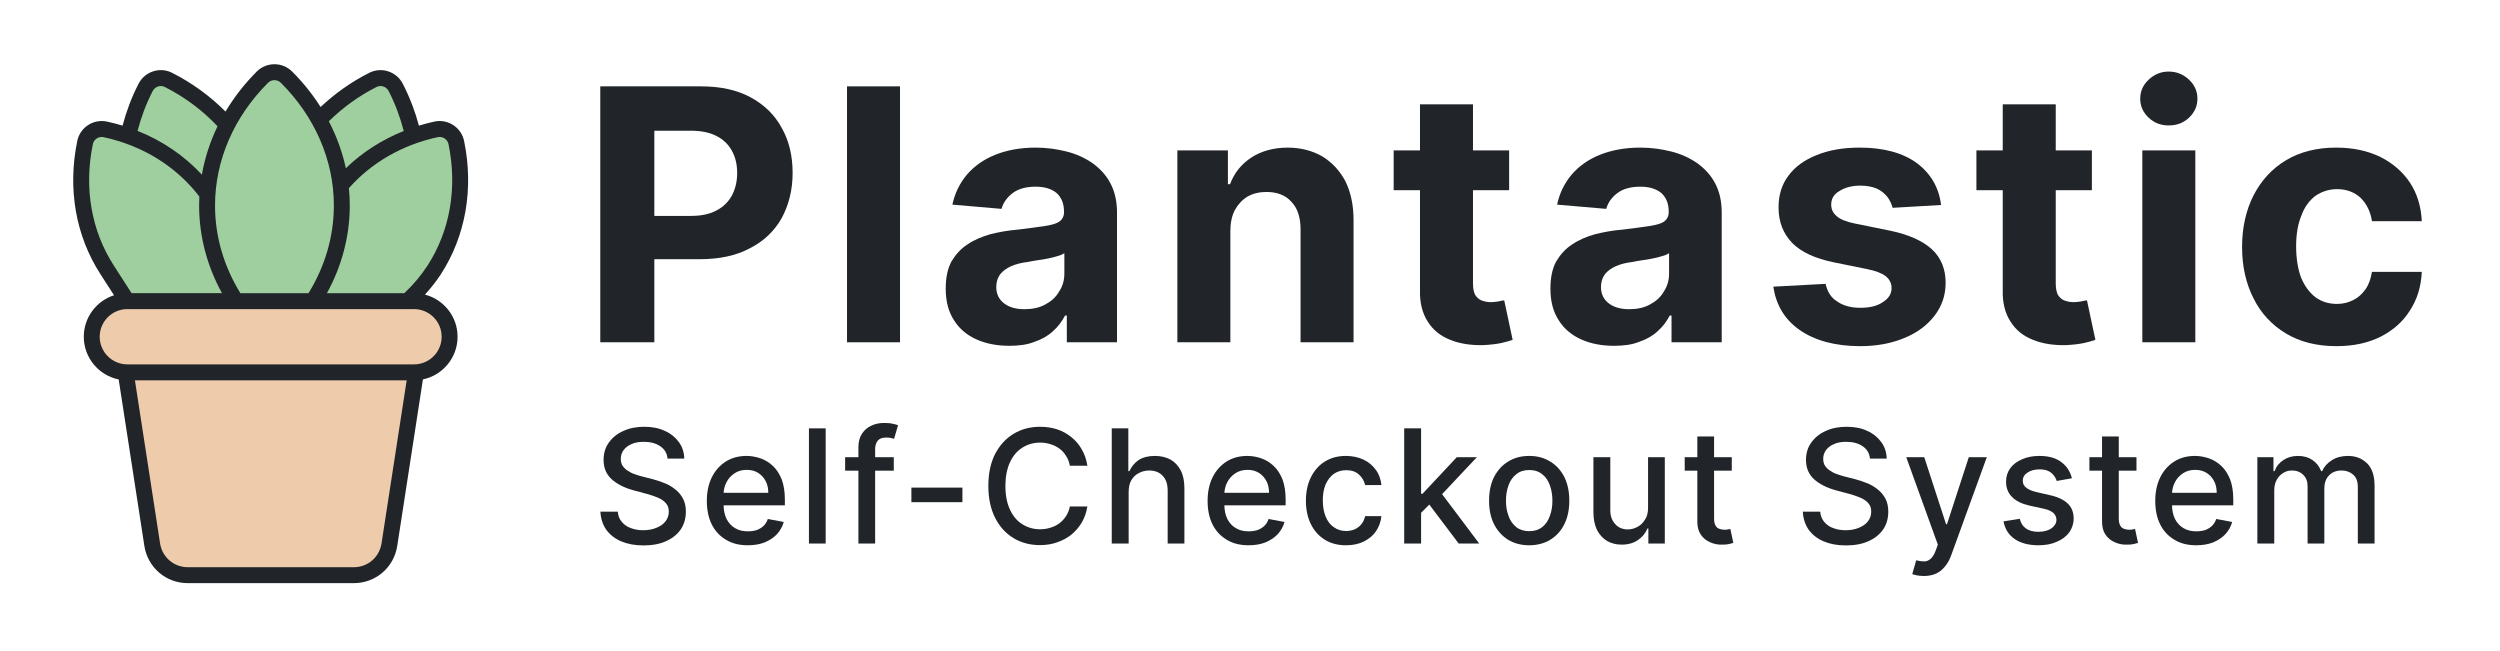 <?xml version="1.0" encoding="UTF-8" standalone="no"?>
<!DOCTYPE svg PUBLIC "-//W3C//DTD SVG 1.1//EN" "http://www.w3.org/Graphics/SVG/1.1/DTD/svg11.dtd">
<svg width="100%" height="100%" viewBox="0 0 142 37" version="1.1" xmlns="http://www.w3.org/2000/svg" xmlns:xlink="http://www.w3.org/1999/xlink" xml:space="preserve" xmlns:serif="http://www.serif.com/" style="fill-rule:evenodd;clip-rule:evenodd;stroke-linejoin:round;stroke-miterlimit:2;">
    <g id="Artboard2" transform="matrix(0.626,0,0,0.515,-1.731,-2.211)">
        <rect x="2.763" y="4.292" width="225.223" height="71.371" style="fill:none;"/>
        <clipPath id="_clip1">
            <rect x="2.763" y="4.292" width="225.223" height="71.371"/>
        </clipPath>
        <g clip-path="url(#_clip1)">
            <g id="Artboard1" transform="matrix(2.093,0,0,1.643,9.545,256.943)">
                <rect x="-20.537" y="-175.556" width="212.136" height="85.413" style="fill:none;"/>
                <g transform="matrix(1,0,0,1,-3.05,-1.252)">
                    <g transform="matrix(0.698,0,0,1.084,-29.561,-178.409)">
                        <g transform="matrix(9.81,0,0,9.81,78.87,57.54)">
                            <path d="M0.476,-0.536C0.473,-0.57 0.457,-0.596 0.43,-0.614C0.402,-0.633 0.368,-0.642 0.326,-0.642C0.296,-0.642 0.27,-0.638 0.249,-0.628C0.227,-0.619 0.21,-0.606 0.198,-0.59C0.186,-0.574 0.18,-0.555 0.18,-0.535C0.18,-0.517 0.184,-0.502 0.192,-0.49C0.201,-0.478 0.211,-0.467 0.225,-0.459C0.238,-0.45 0.252,-0.443 0.268,-0.438C0.283,-0.432 0.298,-0.428 0.312,-0.424L0.383,-0.406C0.406,-0.4 0.43,-0.392 0.455,-0.382C0.479,-0.373 0.502,-0.36 0.522,-0.344C0.543,-0.328 0.56,-0.309 0.573,-0.285C0.586,-0.262 0.592,-0.234 0.592,-0.201C0.592,-0.16 0.582,-0.123 0.561,-0.091C0.539,-0.059 0.509,-0.034 0.469,-0.016C0.429,0.003 0.38,0.012 0.323,0.012C0.269,0.012 0.222,0.003 0.182,-0.014C0.142,-0.031 0.111,-0.056 0.088,-0.087C0.066,-0.119 0.053,-0.157 0.051,-0.201L0.161,-0.201C0.163,-0.175 0.172,-0.153 0.187,-0.136C0.202,-0.118 0.221,-0.105 0.245,-0.097C0.268,-0.088 0.294,-0.084 0.322,-0.084C0.354,-0.084 0.381,-0.089 0.405,-0.099C0.43,-0.109 0.449,-0.122 0.463,-0.14C0.477,-0.158 0.484,-0.178 0.484,-0.202C0.484,-0.224 0.478,-0.241 0.465,-0.255C0.453,-0.269 0.437,-0.28 0.416,-0.289C0.395,-0.298 0.372,-0.306 0.346,-0.313L0.26,-0.336C0.202,-0.352 0.155,-0.376 0.122,-0.406C0.088,-0.437 0.071,-0.478 0.071,-0.528C0.071,-0.57 0.082,-0.607 0.105,-0.638C0.127,-0.669 0.158,-0.694 0.197,-0.711C0.236,-0.729 0.28,-0.737 0.328,-0.737C0.378,-0.737 0.421,-0.729 0.459,-0.711C0.497,-0.694 0.526,-0.67 0.548,-0.64C0.57,-0.61 0.581,-0.575 0.582,-0.536L0.476,-0.536Z" style="fill:rgb(33,37,41);fill-rule:nonzero;"/>
                        </g>
                        <g transform="matrix(9.81,0,0,9.81,85.519,57.54)">
                            <path d="M0.307,0.011C0.253,0.011 0.207,-0 0.168,-0.024C0.129,-0.047 0.099,-0.079 0.078,-0.121C0.057,-0.163 0.047,-0.213 0.047,-0.269C0.047,-0.325 0.057,-0.374 0.078,-0.417C0.099,-0.46 0.129,-0.493 0.166,-0.517C0.204,-0.541 0.248,-0.553 0.299,-0.553C0.33,-0.553 0.36,-0.547 0.389,-0.537C0.417,-0.527 0.443,-0.511 0.466,-0.489C0.489,-0.468 0.507,-0.439 0.521,-0.405C0.534,-0.37 0.541,-0.328 0.541,-0.278L0.541,-0.241L0.107,-0.241L0.107,-0.32L0.436,-0.32C0.436,-0.348 0.431,-0.373 0.419,-0.395C0.408,-0.416 0.392,-0.433 0.372,-0.446C0.351,-0.459 0.327,-0.465 0.3,-0.465C0.27,-0.465 0.244,-0.458 0.222,-0.443C0.2,-0.428 0.183,-0.41 0.171,-0.386C0.159,-0.363 0.153,-0.337 0.153,-0.31L0.153,-0.248C0.153,-0.212 0.159,-0.181 0.172,-0.155C0.185,-0.13 0.203,-0.11 0.226,-0.097C0.249,-0.083 0.276,-0.077 0.307,-0.077C0.328,-0.077 0.346,-0.08 0.363,-0.085C0.379,-0.091 0.394,-0.1 0.406,-0.111C0.418,-0.123 0.427,-0.137 0.433,-0.155L0.534,-0.136C0.526,-0.107 0.511,-0.081 0.491,-0.059C0.47,-0.037 0.444,-0.02 0.413,-0.007C0.382,0.005 0.346,0.011 0.307,0.011Z" style="fill:rgb(33,37,41);fill-rule:nonzero;"/>
                        </g>
                        <g transform="matrix(9.81,0,0,9.81,91.625,57.54)">
                            <rect x="0.071" y="-0.727" width="0.106" height="0.727" style="fill:rgb(33,37,41);fill-rule:nonzero;"/>
                        </g>
                        <g transform="matrix(9.81,0,0,9.81,94.344,57.54)">
                            <path d="M0.331,-0.545L0.331,-0.46L0.023,-0.46L0.023,-0.545L0.331,-0.545ZM0.107,-0L0.107,-0.609C0.107,-0.643 0.115,-0.671 0.13,-0.694C0.145,-0.716 0.164,-0.733 0.189,-0.744C0.214,-0.756 0.24,-0.761 0.269,-0.761C0.29,-0.761 0.309,-0.76 0.324,-0.756C0.339,-0.753 0.35,-0.75 0.358,-0.747L0.333,-0.661C0.328,-0.662 0.321,-0.664 0.314,-0.666C0.306,-0.668 0.296,-0.669 0.285,-0.669C0.259,-0.669 0.241,-0.663 0.23,-0.65C0.219,-0.637 0.213,-0.619 0.213,-0.595L0.213,-0L0.107,-0Z" style="fill:rgb(33,37,41);fill-rule:nonzero;"/>
                        </g>
                        <g transform="matrix(9.81,0,0,9.81,97.998,57.54)">
                            <rect x="0.07" y="-0.353" width="0.323" height="0.092" style="fill:rgb(33,37,41);fill-rule:nonzero;"/>
                        </g>
                        <g transform="matrix(9.81,0,0,9.81,102.905,57.54)">
                            <path d="M0.684,-0.491L0.573,-0.491C0.569,-0.514 0.561,-0.535 0.549,-0.553C0.538,-0.571 0.524,-0.587 0.507,-0.599C0.49,-0.612 0.471,-0.621 0.45,-0.627C0.43,-0.634 0.408,-0.637 0.385,-0.637C0.343,-0.637 0.305,-0.626 0.272,-0.605C0.239,-0.584 0.213,-0.554 0.194,-0.513C0.175,-0.472 0.165,-0.422 0.165,-0.364C0.165,-0.304 0.175,-0.254 0.194,-0.214C0.213,-0.173 0.239,-0.142 0.272,-0.122C0.305,-0.101 0.343,-0.09 0.384,-0.09C0.407,-0.09 0.429,-0.093 0.45,-0.1C0.471,-0.106 0.489,-0.115 0.506,-0.127C0.523,-0.14 0.537,-0.155 0.549,-0.173C0.56,-0.191 0.569,-0.211 0.573,-0.234L0.684,-0.234C0.678,-0.198 0.667,-0.165 0.65,-0.135C0.633,-0.106 0.611,-0.08 0.585,-0.058C0.558,-0.036 0.528,-0.02 0.494,-0.008C0.46,0.004 0.424,0.01 0.384,0.01C0.321,0.01 0.264,-0.005 0.215,-0.035C0.166,-0.065 0.127,-0.108 0.099,-0.164C0.071,-0.22 0.057,-0.286 0.057,-0.364C0.057,-0.441 0.071,-0.508 0.099,-0.564C0.128,-0.619 0.166,-0.662 0.216,-0.692C0.265,-0.722 0.321,-0.737 0.384,-0.737C0.422,-0.737 0.458,-0.732 0.492,-0.721C0.525,-0.71 0.555,-0.694 0.582,-0.672C0.609,-0.651 0.631,-0.625 0.648,-0.595C0.666,-0.565 0.678,-0.53 0.684,-0.491Z" style="fill:rgb(33,37,41);fill-rule:nonzero;"/>
                        </g>
                        <g transform="matrix(9.81,0,0,9.81,110.432,57.54)">
                            <path d="M0.178,-0.324L0.178,-0L0.071,-0L0.071,-0.727L0.176,-0.727L0.176,-0.457L0.183,-0.457C0.196,-0.486 0.215,-0.509 0.241,-0.527C0.268,-0.544 0.302,-0.553 0.344,-0.553C0.382,-0.553 0.415,-0.545 0.443,-0.53C0.471,-0.514 0.492,-0.491 0.508,-0.461C0.524,-0.43 0.531,-0.392 0.531,-0.347L0.531,-0L0.425,-0L0.425,-0.334C0.425,-0.374 0.415,-0.405 0.394,-0.427C0.374,-0.449 0.345,-0.461 0.308,-0.461C0.283,-0.461 0.261,-0.455 0.241,-0.444C0.221,-0.434 0.206,-0.418 0.194,-0.398C0.183,-0.378 0.178,-0.353 0.178,-0.324Z" style="fill:rgb(33,37,41);fill-rule:nonzero;"/>
                        </g>
                        <g transform="matrix(9.81,0,0,9.81,116.621,57.54)">
                            <path d="M0.307,0.011C0.253,0.011 0.207,-0 0.168,-0.024C0.129,-0.047 0.099,-0.079 0.078,-0.121C0.057,-0.163 0.047,-0.213 0.047,-0.269C0.047,-0.325 0.057,-0.374 0.078,-0.417C0.099,-0.46 0.129,-0.493 0.166,-0.517C0.204,-0.541 0.248,-0.553 0.299,-0.553C0.33,-0.553 0.36,-0.547 0.389,-0.537C0.417,-0.527 0.443,-0.511 0.466,-0.489C0.489,-0.468 0.507,-0.439 0.521,-0.405C0.534,-0.37 0.541,-0.328 0.541,-0.278L0.541,-0.241L0.107,-0.241L0.107,-0.32L0.436,-0.32C0.436,-0.348 0.431,-0.373 0.419,-0.395C0.408,-0.416 0.392,-0.433 0.372,-0.446C0.351,-0.459 0.327,-0.465 0.3,-0.465C0.27,-0.465 0.244,-0.458 0.222,-0.443C0.2,-0.428 0.183,-0.41 0.171,-0.386C0.159,-0.363 0.153,-0.337 0.153,-0.31L0.153,-0.248C0.153,-0.212 0.159,-0.181 0.172,-0.155C0.185,-0.13 0.203,-0.11 0.226,-0.097C0.249,-0.083 0.276,-0.077 0.307,-0.077C0.328,-0.077 0.346,-0.08 0.363,-0.085C0.379,-0.091 0.394,-0.1 0.406,-0.111C0.418,-0.123 0.427,-0.137 0.433,-0.155L0.534,-0.136C0.526,-0.107 0.511,-0.081 0.491,-0.059C0.47,-0.037 0.444,-0.02 0.413,-0.007C0.382,0.005 0.346,0.011 0.307,0.011Z" style="fill:rgb(33,37,41);fill-rule:nonzero;"/>
                        </g>
                        <g transform="matrix(9.81,0,0,9.81,122.727,57.54)">
                            <path d="M0.301,0.011C0.248,0.011 0.203,-0.001 0.165,-0.025C0.127,-0.049 0.098,-0.082 0.077,-0.125C0.057,-0.167 0.047,-0.215 0.047,-0.27C0.047,-0.326 0.057,-0.375 0.078,-0.417C0.099,-0.46 0.128,-0.493 0.166,-0.517C0.204,-0.541 0.249,-0.553 0.3,-0.553C0.341,-0.553 0.378,-0.545 0.411,-0.53C0.443,-0.515 0.469,-0.493 0.489,-0.466C0.51,-0.438 0.521,-0.406 0.525,-0.369L0.422,-0.369C0.416,-0.395 0.403,-0.417 0.383,-0.435C0.363,-0.454 0.336,-0.463 0.302,-0.463C0.272,-0.463 0.246,-0.455 0.224,-0.44C0.202,-0.424 0.185,-0.402 0.172,-0.374C0.16,-0.345 0.154,-0.312 0.154,-0.273C0.154,-0.233 0.16,-0.199 0.172,-0.17C0.184,-0.141 0.201,-0.118 0.224,-0.103C0.246,-0.087 0.272,-0.079 0.302,-0.079C0.322,-0.079 0.34,-0.083 0.357,-0.09C0.373,-0.098 0.387,-0.108 0.398,-0.122C0.41,-0.136 0.417,-0.153 0.422,-0.173L0.525,-0.173C0.521,-0.137 0.51,-0.106 0.491,-0.078C0.472,-0.05 0.446,-0.029 0.414,-0.013C0.382,0.003 0.344,0.011 0.301,0.011Z" style="fill:rgb(33,37,41);fill-rule:nonzero;"/>
                        </g>
                        <g transform="matrix(9.81,0,0,9.81,128.595,57.54)">
                            <path d="M0.169,-0.185L0.168,-0.314L0.187,-0.314L0.404,-0.545L0.531,-0.545L0.284,-0.283L0.267,-0.283L0.169,-0.185ZM0.071,-0L0.071,-0.727L0.178,-0.727L0.178,-0L0.071,-0ZM0.416,-0L0.22,-0.259L0.294,-0.334L0.546,-0L0.416,-0Z" style="fill:rgb(33,37,41);fill-rule:nonzero;"/>
                        </g>
                        <g transform="matrix(9.81,0,0,9.81,134.102,57.54)">
                            <path d="M0.301,0.011C0.25,0.011 0.205,-0.001 0.167,-0.024C0.129,-0.048 0.1,-0.08 0.078,-0.123C0.057,-0.165 0.047,-0.214 0.047,-0.27C0.047,-0.327 0.057,-0.376 0.078,-0.419C0.1,-0.461 0.129,-0.494 0.167,-0.517C0.205,-0.541 0.25,-0.553 0.301,-0.553C0.352,-0.553 0.397,-0.541 0.435,-0.517C0.473,-0.494 0.503,-0.461 0.524,-0.419C0.545,-0.376 0.555,-0.327 0.555,-0.27C0.555,-0.214 0.545,-0.165 0.524,-0.123C0.503,-0.08 0.473,-0.048 0.435,-0.024C0.397,-0.001 0.352,0.011 0.301,0.011ZM0.301,-0.078C0.335,-0.078 0.362,-0.087 0.384,-0.104C0.406,-0.122 0.422,-0.145 0.432,-0.175C0.443,-0.204 0.448,-0.236 0.448,-0.27C0.448,-0.305 0.443,-0.337 0.432,-0.367C0.422,-0.396 0.406,-0.42 0.384,-0.437C0.362,-0.455 0.335,-0.464 0.301,-0.464C0.268,-0.464 0.24,-0.455 0.219,-0.437C0.197,-0.42 0.18,-0.396 0.17,-0.367C0.159,-0.337 0.154,-0.305 0.154,-0.27C0.154,-0.236 0.159,-0.204 0.17,-0.175C0.18,-0.145 0.197,-0.122 0.219,-0.104C0.24,-0.087 0.268,-0.078 0.301,-0.078Z" style="fill:rgb(33,37,41);fill-rule:nonzero;"/>
                        </g>
                        <g transform="matrix(9.81,0,0,9.81,140.347,57.54)">
                            <path d="M0.417,-0.226L0.417,-0.545L0.523,-0.545L0.523,-0L0.419,-0L0.419,-0.095L0.413,-0.095C0.401,-0.065 0.381,-0.041 0.353,-0.022C0.326,-0.003 0.291,0.007 0.25,0.007C0.215,0.007 0.184,-0.001 0.158,-0.016C0.131,-0.032 0.11,-0.055 0.094,-0.085C0.079,-0.116 0.071,-0.154 0.071,-0.199L0.071,-0.545L0.178,-0.545L0.178,-0.211C0.178,-0.174 0.188,-0.145 0.209,-0.123C0.229,-0.1 0.256,-0.089 0.289,-0.089C0.309,-0.089 0.328,-0.094 0.348,-0.104C0.368,-0.114 0.384,-0.129 0.397,-0.15C0.411,-0.17 0.417,-0.195 0.417,-0.226Z" style="fill:rgb(33,37,41);fill-rule:nonzero;"/>
                        </g>
                        <g transform="matrix(9.81,0,0,9.81,146.439,57.54)">
                            <path d="M0.326,-0.545L0.326,-0.46L0.028,-0.46L0.028,-0.545L0.326,-0.545ZM0.108,-0.676L0.214,-0.676L0.214,-0.16C0.214,-0.14 0.217,-0.124 0.223,-0.114C0.229,-0.103 0.237,-0.096 0.247,-0.093C0.257,-0.089 0.268,-0.087 0.28,-0.087C0.288,-0.087 0.296,-0.088 0.302,-0.089C0.308,-0.09 0.313,-0.091 0.317,-0.092L0.336,-0.004C0.33,-0.002 0.321,0 0.31,0.003C0.298,0.006 0.284,0.007 0.267,0.007C0.239,0.008 0.213,0.003 0.189,-0.008C0.165,-0.018 0.145,-0.034 0.13,-0.056C0.115,-0.078 0.108,-0.105 0.108,-0.138L0.108,-0.676Z" style="fill:rgb(33,37,41);fill-rule:nonzero;"/>
                        </g>
                        <g transform="matrix(9.81,0,0,9.81,153.55,57.54)">
                            <path d="M0.476,-0.536C0.473,-0.57 0.457,-0.596 0.43,-0.614C0.402,-0.633 0.368,-0.642 0.326,-0.642C0.296,-0.642 0.27,-0.638 0.249,-0.628C0.227,-0.619 0.21,-0.606 0.198,-0.59C0.186,-0.574 0.18,-0.555 0.18,-0.535C0.18,-0.517 0.184,-0.502 0.192,-0.49C0.201,-0.478 0.211,-0.467 0.225,-0.459C0.238,-0.45 0.252,-0.443 0.268,-0.438C0.283,-0.432 0.298,-0.428 0.312,-0.424L0.383,-0.406C0.406,-0.4 0.43,-0.392 0.455,-0.382C0.479,-0.373 0.502,-0.36 0.522,-0.344C0.543,-0.328 0.56,-0.309 0.573,-0.285C0.586,-0.262 0.592,-0.234 0.592,-0.201C0.592,-0.16 0.582,-0.123 0.561,-0.091C0.539,-0.059 0.509,-0.034 0.469,-0.016C0.429,0.003 0.38,0.012 0.323,0.012C0.269,0.012 0.222,0.003 0.182,-0.014C0.142,-0.031 0.111,-0.056 0.088,-0.087C0.066,-0.119 0.053,-0.157 0.051,-0.201L0.161,-0.201C0.163,-0.175 0.172,-0.153 0.187,-0.136C0.202,-0.118 0.221,-0.105 0.245,-0.097C0.268,-0.088 0.294,-0.084 0.322,-0.084C0.354,-0.084 0.381,-0.089 0.405,-0.099C0.43,-0.109 0.449,-0.122 0.463,-0.14C0.477,-0.158 0.484,-0.178 0.484,-0.202C0.484,-0.224 0.478,-0.241 0.465,-0.255C0.453,-0.269 0.437,-0.28 0.416,-0.289C0.395,-0.298 0.372,-0.306 0.346,-0.313L0.26,-0.336C0.202,-0.352 0.155,-0.376 0.122,-0.406C0.088,-0.437 0.071,-0.478 0.071,-0.528C0.071,-0.57 0.082,-0.607 0.105,-0.638C0.127,-0.669 0.158,-0.694 0.197,-0.711C0.236,-0.729 0.28,-0.737 0.328,-0.737C0.378,-0.737 0.421,-0.729 0.459,-0.711C0.497,-0.694 0.526,-0.67 0.548,-0.64C0.57,-0.61 0.581,-0.575 0.582,-0.536L0.476,-0.536Z" style="fill:rgb(33,37,41);fill-rule:nonzero;"/>
                        </g>
                        <g transform="matrix(9.81,0,0,9.81,160.199,57.54)">
                            <path d="M0.138,0.205C0.122,0.205 0.108,0.203 0.095,0.201C0.082,0.198 0.072,0.196 0.066,0.193L0.091,0.106C0.111,0.111 0.128,0.113 0.144,0.113C0.159,0.112 0.172,0.106 0.184,0.095C0.195,0.085 0.206,0.067 0.215,0.043L0.228,0.007L0.028,-0.545L0.142,-0.545L0.28,-0.122L0.286,-0.122L0.424,-0.545L0.538,-0.545L0.313,0.073C0.303,0.101 0.29,0.125 0.273,0.145C0.257,0.165 0.238,0.18 0.216,0.19C0.194,0.2 0.168,0.205 0.138,0.205Z" style="fill:rgb(33,37,41);fill-rule:nonzero;"/>
                        </g>
                        <g transform="matrix(9.81,0,0,9.81,166.054,57.54)">
                            <path d="M0.48,-0.412L0.384,-0.395C0.38,-0.407 0.374,-0.419 0.365,-0.43C0.356,-0.442 0.345,-0.451 0.33,-0.458C0.315,-0.465 0.297,-0.468 0.275,-0.468C0.245,-0.468 0.22,-0.462 0.199,-0.448C0.179,-0.435 0.169,-0.418 0.169,-0.397C0.169,-0.378 0.176,-0.364 0.19,-0.353C0.203,-0.342 0.225,-0.332 0.255,-0.325L0.342,-0.305C0.392,-0.294 0.429,-0.276 0.454,-0.252C0.479,-0.228 0.491,-0.196 0.491,-0.158C0.491,-0.125 0.481,-0.096 0.463,-0.07C0.444,-0.045 0.418,-0.025 0.384,-0.011C0.351,0.004 0.312,0.011 0.268,0.011C0.207,0.011 0.157,-0.002 0.118,-0.028C0.08,-0.054 0.056,-0.091 0.047,-0.14L0.15,-0.156C0.156,-0.129 0.17,-0.108 0.189,-0.095C0.209,-0.081 0.235,-0.074 0.267,-0.074C0.302,-0.074 0.33,-0.082 0.351,-0.096C0.371,-0.111 0.382,-0.129 0.382,-0.15C0.382,-0.167 0.375,-0.181 0.363,-0.193C0.35,-0.204 0.331,-0.213 0.305,-0.219L0.213,-0.239C0.161,-0.251 0.124,-0.269 0.1,-0.295C0.075,-0.32 0.063,-0.352 0.063,-0.391C0.063,-0.423 0.072,-0.451 0.09,-0.476C0.108,-0.5 0.133,-0.519 0.165,-0.532C0.196,-0.546 0.233,-0.553 0.274,-0.553C0.333,-0.553 0.379,-0.54 0.413,-0.514C0.447,-0.489 0.469,-0.455 0.48,-0.412Z" style="fill:rgb(33,37,41);fill-rule:nonzero;"/>
                        </g>
                        <g transform="matrix(9.81,0,0,9.81,171.574,57.54)">
                            <path d="M0.326,-0.545L0.326,-0.46L0.028,-0.46L0.028,-0.545L0.326,-0.545ZM0.108,-0.676L0.214,-0.676L0.214,-0.16C0.214,-0.14 0.217,-0.124 0.223,-0.114C0.229,-0.103 0.237,-0.096 0.247,-0.093C0.257,-0.089 0.268,-0.087 0.28,-0.087C0.288,-0.087 0.296,-0.088 0.302,-0.089C0.308,-0.09 0.313,-0.091 0.317,-0.092L0.336,-0.004C0.33,-0.002 0.321,0 0.31,0.003C0.298,0.006 0.284,0.007 0.267,0.007C0.239,0.008 0.213,0.003 0.189,-0.008C0.165,-0.018 0.145,-0.034 0.13,-0.056C0.115,-0.078 0.108,-0.105 0.108,-0.138L0.108,-0.676Z" style="fill:rgb(33,37,41);fill-rule:nonzero;"/>
                        </g>
                        <g transform="matrix(9.81,0,0,9.81,175.478,57.54)">
                            <path d="M0.307,0.011C0.253,0.011 0.207,-0 0.168,-0.024C0.129,-0.047 0.099,-0.079 0.078,-0.121C0.057,-0.163 0.047,-0.213 0.047,-0.269C0.047,-0.325 0.057,-0.374 0.078,-0.417C0.099,-0.46 0.129,-0.493 0.166,-0.517C0.204,-0.541 0.248,-0.553 0.299,-0.553C0.33,-0.553 0.36,-0.547 0.389,-0.537C0.417,-0.527 0.443,-0.511 0.466,-0.489C0.489,-0.468 0.507,-0.439 0.521,-0.405C0.534,-0.37 0.541,-0.328 0.541,-0.278L0.541,-0.241L0.107,-0.241L0.107,-0.32L0.436,-0.32C0.436,-0.348 0.431,-0.373 0.419,-0.395C0.408,-0.416 0.392,-0.433 0.372,-0.446C0.351,-0.459 0.327,-0.465 0.3,-0.465C0.27,-0.465 0.244,-0.458 0.222,-0.443C0.2,-0.428 0.183,-0.41 0.171,-0.386C0.159,-0.363 0.153,-0.337 0.153,-0.31L0.153,-0.248C0.153,-0.212 0.159,-0.181 0.172,-0.155C0.185,-0.13 0.203,-0.11 0.226,-0.097C0.249,-0.083 0.276,-0.077 0.307,-0.077C0.328,-0.077 0.346,-0.08 0.363,-0.085C0.379,-0.091 0.394,-0.1 0.406,-0.111C0.418,-0.123 0.427,-0.137 0.433,-0.155L0.534,-0.136C0.526,-0.107 0.511,-0.081 0.491,-0.059C0.47,-0.037 0.444,-0.02 0.413,-0.007C0.382,0.005 0.346,0.011 0.307,0.011Z" style="fill:rgb(33,37,41);fill-rule:nonzero;"/>
                        </g>
                        <g transform="matrix(9.81,0,0,9.81,181.584,57.54)">
                            <path d="M0.071,-0L0.071,-0.545L0.173,-0.545L0.173,-0.457L0.18,-0.457C0.191,-0.487 0.21,-0.51 0.236,-0.527C0.262,-0.544 0.292,-0.553 0.328,-0.553C0.365,-0.553 0.395,-0.544 0.42,-0.527C0.445,-0.51 0.463,-0.487 0.475,-0.457L0.481,-0.457C0.494,-0.486 0.515,-0.509 0.543,-0.526C0.571,-0.544 0.605,-0.553 0.645,-0.553C0.694,-0.553 0.734,-0.537 0.766,-0.506C0.797,-0.475 0.813,-0.428 0.813,-0.366L0.813,-0L0.707,-0L0.707,-0.356C0.707,-0.393 0.697,-0.419 0.676,-0.436C0.656,-0.453 0.632,-0.461 0.605,-0.461C0.57,-0.461 0.543,-0.45 0.524,-0.429C0.504,-0.408 0.495,-0.381 0.495,-0.348L0.495,-0L0.389,-0L0.389,-0.362C0.389,-0.392 0.38,-0.416 0.361,-0.434C0.343,-0.452 0.319,-0.461 0.289,-0.461C0.269,-0.461 0.251,-0.456 0.234,-0.445C0.217,-0.435 0.203,-0.42 0.193,-0.401C0.183,-0.383 0.178,-0.361 0.178,-0.336L0.178,-0L0.071,-0Z" style="fill:rgb(33,37,41);fill-rule:nonzero;"/>
                        </g>
                    </g>
                    <g transform="matrix(0.698,0,0,1.084,-30.176,-191.918)">
                        <g transform="matrix(21.8,0,0,21.8,78.87,57.54)">
                            <path d="M0.063,-0L0.063,-0.727L0.35,-0.727C0.405,-0.727 0.452,-0.717 0.491,-0.696C0.53,-0.675 0.56,-0.646 0.58,-0.609C0.601,-0.572 0.611,-0.529 0.611,-0.481C0.611,-0.433 0.6,-0.39 0.58,-0.353C0.559,-0.316 0.529,-0.287 0.489,-0.267C0.45,-0.246 0.402,-0.236 0.346,-0.236L0.163,-0.236L0.163,-0.359L0.321,-0.359C0.351,-0.359 0.375,-0.364 0.395,-0.375C0.414,-0.385 0.428,-0.399 0.438,-0.417C0.448,-0.436 0.453,-0.457 0.453,-0.481C0.453,-0.505 0.448,-0.526 0.438,-0.544C0.428,-0.562 0.414,-0.576 0.394,-0.586C0.375,-0.596 0.35,-0.601 0.321,-0.601L0.217,-0.601L0.217,-0L0.063,-0Z" style="fill:rgb(33,37,41);fill-rule:nonzero;"/>
                        </g>
                        <g transform="matrix(21.8,0,0,21.8,94.238,57.54)">
                            <rect x="0.061" y="-0.727" width="0.151" height="0.727" style="fill:rgb(33,37,41);fill-rule:nonzero;"/>
                        </g>
                        <g transform="matrix(21.8,0,0,21.8,100.935,57.54)">
                            <path d="M0.216,0.01C0.181,0.01 0.15,0.004 0.123,-0.008C0.096,-0.02 0.074,-0.038 0.059,-0.062C0.043,-0.086 0.035,-0.116 0.035,-0.152C0.035,-0.183 0.04,-0.208 0.051,-0.229C0.063,-0.249 0.078,-0.266 0.097,-0.278C0.116,-0.291 0.138,-0.3 0.162,-0.307C0.187,-0.313 0.213,-0.318 0.24,-0.32C0.271,-0.324 0.297,-0.327 0.316,-0.33C0.336,-0.333 0.35,-0.337 0.359,-0.343C0.367,-0.349 0.372,-0.358 0.372,-0.369L0.372,-0.371C0.372,-0.394 0.365,-0.411 0.351,-0.424C0.336,-0.436 0.317,-0.442 0.291,-0.442C0.264,-0.442 0.242,-0.436 0.226,-0.424C0.21,-0.412 0.199,-0.397 0.194,-0.379L0.054,-0.391C0.061,-0.424 0.075,-0.452 0.096,-0.477C0.117,-0.501 0.144,-0.52 0.177,-0.533C0.21,-0.546 0.248,-0.553 0.291,-0.553C0.322,-0.553 0.351,-0.549 0.379,-0.542C0.407,-0.535 0.431,-0.524 0.453,-0.509C0.474,-0.494 0.492,-0.475 0.504,-0.452C0.517,-0.428 0.523,-0.4 0.523,-0.368L0.523,-0L0.38,-0L0.38,-0.076L0.375,-0.076C0.366,-0.059 0.355,-0.044 0.34,-0.031C0.326,-0.018 0.308,-0.008 0.287,-0.001C0.267,0.007 0.243,0.01 0.216,0.01ZM0.259,-0.094C0.282,-0.094 0.301,-0.098 0.318,-0.107C0.335,-0.116 0.349,-0.128 0.358,-0.144C0.368,-0.159 0.373,-0.176 0.373,-0.195L0.373,-0.253C0.368,-0.25 0.362,-0.247 0.354,-0.245C0.345,-0.242 0.336,-0.24 0.326,-0.238C0.316,-0.236 0.306,-0.234 0.296,-0.233C0.285,-0.231 0.276,-0.23 0.268,-0.228C0.25,-0.226 0.235,-0.222 0.221,-0.216C0.208,-0.21 0.198,-0.203 0.19,-0.193C0.183,-0.183 0.179,-0.172 0.179,-0.157C0.179,-0.137 0.187,-0.121 0.202,-0.11C0.217,-0.099 0.236,-0.094 0.259,-0.094Z" style="fill:rgb(33,37,41);fill-rule:nonzero;"/>
                        </g>
                        <g transform="matrix(21.8,0,0,21.8,114.755,57.54)">
                            <path d="M0.212,-0.315L0.212,-0L0.061,-0L0.061,-0.545L0.205,-0.545L0.205,-0.449L0.211,-0.449C0.223,-0.481 0.243,-0.506 0.272,-0.525C0.3,-0.543 0.335,-0.553 0.375,-0.553C0.413,-0.553 0.446,-0.544 0.474,-0.528C0.502,-0.511 0.524,-0.487 0.54,-0.457C0.555,-0.426 0.563,-0.39 0.563,-0.347L0.563,-0L0.412,-0L0.412,-0.32C0.412,-0.354 0.404,-0.38 0.386,-0.399C0.369,-0.418 0.345,-0.427 0.315,-0.427C0.295,-0.427 0.277,-0.423 0.261,-0.414C0.246,-0.405 0.234,-0.392 0.225,-0.376C0.216,-0.359 0.212,-0.339 0.212,-0.315Z" style="fill:rgb(33,37,41);fill-rule:nonzero;"/>
                        </g>
                        <g transform="matrix(21.8,0,0,21.8,129.039,57.54)">
                            <path d="M0.351,-0.545L0.351,-0.432L0.022,-0.432L0.022,-0.545L0.351,-0.545ZM0.097,-0.676L0.248,-0.676L0.248,-0.168C0.248,-0.154 0.25,-0.143 0.254,-0.135C0.259,-0.127 0.265,-0.122 0.272,-0.119C0.28,-0.116 0.289,-0.114 0.299,-0.114C0.306,-0.114 0.313,-0.115 0.32,-0.116C0.328,-0.118 0.333,-0.119 0.337,-0.119L0.361,-0.007C0.353,-0.004 0.342,-0.001 0.329,0.002C0.315,0.005 0.298,0.007 0.278,0.008C0.242,0.009 0.21,0.004 0.183,-0.007C0.155,-0.018 0.134,-0.035 0.119,-0.059C0.104,-0.082 0.096,-0.112 0.097,-0.148L0.097,-0.676Z" style="fill:rgb(33,37,41);fill-rule:nonzero;"/>
                        </g>
                        <g transform="matrix(21.8,0,0,21.8,138.492,57.54)">
                            <path d="M0.216,0.01C0.181,0.01 0.15,0.004 0.123,-0.008C0.096,-0.02 0.074,-0.038 0.059,-0.062C0.043,-0.086 0.035,-0.116 0.035,-0.152C0.035,-0.183 0.04,-0.208 0.051,-0.229C0.063,-0.249 0.078,-0.266 0.097,-0.278C0.116,-0.291 0.138,-0.3 0.162,-0.307C0.187,-0.313 0.213,-0.318 0.24,-0.32C0.271,-0.324 0.297,-0.327 0.316,-0.33C0.336,-0.333 0.35,-0.337 0.359,-0.343C0.367,-0.349 0.372,-0.358 0.372,-0.369L0.372,-0.371C0.372,-0.394 0.365,-0.411 0.351,-0.424C0.336,-0.436 0.317,-0.442 0.291,-0.442C0.264,-0.442 0.242,-0.436 0.226,-0.424C0.21,-0.412 0.199,-0.397 0.194,-0.379L0.054,-0.391C0.061,-0.424 0.075,-0.452 0.096,-0.477C0.117,-0.501 0.144,-0.52 0.177,-0.533C0.21,-0.546 0.248,-0.553 0.291,-0.553C0.322,-0.553 0.351,-0.549 0.379,-0.542C0.407,-0.535 0.431,-0.524 0.453,-0.509C0.474,-0.494 0.492,-0.475 0.504,-0.452C0.517,-0.428 0.523,-0.4 0.523,-0.368L0.523,-0L0.38,-0L0.38,-0.076L0.375,-0.076C0.366,-0.059 0.355,-0.044 0.34,-0.031C0.326,-0.018 0.308,-0.008 0.287,-0.001C0.267,0.007 0.243,0.01 0.216,0.01ZM0.259,-0.094C0.282,-0.094 0.301,-0.098 0.318,-0.107C0.335,-0.116 0.349,-0.128 0.358,-0.144C0.368,-0.159 0.373,-0.176 0.373,-0.195L0.373,-0.253C0.368,-0.25 0.362,-0.247 0.354,-0.245C0.345,-0.242 0.336,-0.24 0.326,-0.238C0.316,-0.236 0.306,-0.234 0.296,-0.233C0.285,-0.231 0.276,-0.23 0.268,-0.228C0.25,-0.226 0.235,-0.222 0.221,-0.216C0.208,-0.21 0.198,-0.203 0.19,-0.193C0.183,-0.183 0.179,-0.172 0.179,-0.157C0.179,-0.137 0.187,-0.121 0.202,-0.11C0.217,-0.099 0.236,-0.094 0.259,-0.094Z" style="fill:rgb(33,37,41);fill-rule:nonzero;"/>
                        </g>
                        <g transform="matrix(21.8,0,0,21.8,152.312,57.54)">
                            <path d="M0.514,-0.39L0.376,-0.382C0.373,-0.393 0.368,-0.404 0.361,-0.413C0.353,-0.423 0.343,-0.431 0.33,-0.437C0.317,-0.442 0.302,-0.445 0.284,-0.445C0.261,-0.445 0.241,-0.44 0.225,-0.43C0.209,-0.421 0.201,-0.408 0.201,-0.391C0.201,-0.378 0.206,-0.367 0.217,-0.358C0.227,-0.349 0.245,-0.342 0.27,-0.337L0.369,-0.317C0.422,-0.306 0.462,-0.288 0.488,-0.264C0.514,-0.24 0.527,-0.208 0.527,-0.169C0.527,-0.133 0.516,-0.102 0.495,-0.075C0.474,-0.048 0.446,-0.027 0.409,-0.012C0.373,0.003 0.331,0.011 0.284,0.011C0.212,0.011 0.154,-0.005 0.111,-0.035C0.068,-0.065 0.044,-0.106 0.036,-0.158L0.185,-0.166C0.19,-0.144 0.2,-0.127 0.218,-0.116C0.235,-0.104 0.257,-0.098 0.284,-0.098C0.311,-0.098 0.332,-0.103 0.348,-0.114C0.364,-0.124 0.373,-0.137 0.373,-0.154C0.373,-0.168 0.367,-0.179 0.356,-0.188C0.344,-0.197 0.327,-0.203 0.303,-0.208L0.209,-0.227C0.155,-0.238 0.116,-0.256 0.09,-0.282C0.064,-0.309 0.051,-0.342 0.051,-0.383C0.051,-0.418 0.06,-0.448 0.079,-0.473C0.098,-0.499 0.125,-0.518 0.16,-0.532C0.195,-0.546 0.235,-0.553 0.282,-0.553C0.351,-0.553 0.405,-0.538 0.445,-0.509C0.484,-0.48 0.508,-0.44 0.514,-0.39Z" style="fill:rgb(33,37,41);fill-rule:nonzero;"/>
                        </g>
                        <g transform="matrix(21.8,0,0,21.8,165.233,57.54)">
                            <path d="M0.351,-0.545L0.351,-0.432L0.022,-0.432L0.022,-0.545L0.351,-0.545ZM0.097,-0.676L0.248,-0.676L0.248,-0.168C0.248,-0.154 0.25,-0.143 0.254,-0.135C0.259,-0.127 0.265,-0.122 0.272,-0.119C0.28,-0.116 0.289,-0.114 0.299,-0.114C0.306,-0.114 0.313,-0.115 0.32,-0.116C0.328,-0.118 0.333,-0.119 0.337,-0.119L0.361,-0.007C0.353,-0.004 0.342,-0.001 0.329,0.002C0.315,0.005 0.298,0.007 0.278,0.008C0.242,0.009 0.21,0.004 0.183,-0.007C0.155,-0.018 0.134,-0.035 0.119,-0.059C0.104,-0.082 0.096,-0.112 0.097,-0.148L0.097,-0.676Z" style="fill:rgb(33,37,41);fill-rule:nonzero;"/>
                        </g>
                        <g transform="matrix(21.8,0,0,21.8,174.687,57.54)">
                            <path d="M0.061,-0L0.061,-0.545L0.212,-0.545L0.212,-0L0.061,-0ZM0.136,-0.616C0.114,-0.616 0.095,-0.623 0.079,-0.638C0.063,-0.653 0.055,-0.671 0.055,-0.692C0.055,-0.713 0.063,-0.731 0.079,-0.746C0.095,-0.761 0.114,-0.769 0.136,-0.769C0.159,-0.769 0.178,-0.761 0.194,-0.746C0.21,-0.731 0.218,-0.713 0.218,-0.692C0.218,-0.671 0.21,-0.653 0.194,-0.638C0.178,-0.623 0.159,-0.616 0.136,-0.616Z" style="fill:rgb(33,37,41);fill-rule:nonzero;"/>
                        </g>
                        <g transform="matrix(21.8,0,0,21.8,181.384,57.54)">
                            <path d="M0.307,0.011C0.251,0.011 0.203,-0.001 0.163,-0.025C0.123,-0.049 0.092,-0.082 0.071,-0.124C0.049,-0.167 0.038,-0.215 0.038,-0.271C0.038,-0.326 0.049,-0.375 0.071,-0.418C0.093,-0.46 0.123,-0.493 0.163,-0.517C0.203,-0.541 0.251,-0.553 0.306,-0.553C0.354,-0.553 0.395,-0.544 0.431,-0.527C0.467,-0.509 0.495,-0.485 0.516,-0.454C0.537,-0.422 0.548,-0.386 0.55,-0.344L0.408,-0.344C0.404,-0.371 0.393,-0.393 0.376,-0.41C0.359,-0.426 0.336,-0.435 0.309,-0.435C0.285,-0.435 0.265,-0.428 0.247,-0.416C0.23,-0.403 0.216,-0.385 0.207,-0.36C0.197,-0.336 0.192,-0.307 0.192,-0.273C0.192,-0.238 0.197,-0.208 0.206,-0.184C0.216,-0.16 0.23,-0.141 0.247,-0.128C0.265,-0.115 0.285,-0.109 0.309,-0.109C0.326,-0.109 0.341,-0.113 0.355,-0.12C0.369,-0.127 0.38,-0.137 0.39,-0.151C0.399,-0.164 0.405,-0.181 0.408,-0.2L0.55,-0.2C0.548,-0.158 0.537,-0.122 0.516,-0.09C0.496,-0.058 0.468,-0.034 0.433,-0.016C0.397,0.002 0.355,0.011 0.307,0.011Z" style="fill:rgb(33,37,41);fill-rule:nonzero;"/>
                        </g>
                    </g>
                </g>
                <g id="plant-3-.svg" serif:id="plant(3).svg" transform="matrix(0.345,0,0,0.535,8.495,-132.045)">
                    <g transform="matrix(1,0,0,1,-34,-34)">
                        <path d="M51.411,22.289C49.405,28.461 44.652,33.739 37.628,36.659L37.615,36.664C33.651,30.172 32.901,23.104 34.908,16.933C36.732,11.321 40.838,6.443 46.849,3.409C47.892,2.882 49.178,3.312 49.712,4.351C52.79,10.336 53.234,16.681 51.411,22.289Z" style="fill:rgb(159,207,159);fill-rule:nonzero;"/>
                        <path d="M41.032,16.93C39.282,22.3 39.622,28.35 42.362,34.11C40.932,35.09 39.352,35.95 37.632,36.66L37.612,36.66C33.652,30.17 32.902,23.1 34.912,16.93C36.731,11.317 40.843,6.441 46.855,3.408C47.911,2.875 49.193,3.329 49.729,4.383C49.851,4.625 49.969,4.867 50.082,5.11C45.632,8.12 42.552,12.27 41.032,16.93Z" style="fill:rgb(159,207,159);fill-rule:nonzero;"/>
                        <path d="M54.53,27.278C51.301,32.236 45.866,35.756 38.991,36.662L38.978,36.664C37.027,30.01 38.041,23.61 41.27,18.652C44.173,14.194 48.87,10.896 54.786,9.618C55.935,9.37 57.085,10.118 57.324,11.269C58.552,17.199 57.433,22.819 54.53,27.278Z" style="fill:rgb(159,207,159);fill-rule:nonzero;"/>
                        <path d="M57.612,13.01C52.522,14.52 48.462,17.58 45.852,21.59C43.242,25.61 42.072,30.58 42.772,35.86C41.572,36.22 40.312,36.49 38.992,36.66L38.982,36.66C37.022,30.01 38.042,23.61 41.272,18.65C44.176,14.19 48.867,10.895 54.785,9.621C55.936,9.373 57.086,10.125 57.322,11.278C57.441,11.859 57.538,12.437 57.612,13.01Z" style="fill:rgb(159,207,159);fill-rule:nonzero;"/>
                        <path d="M16.588,22.289C18.595,28.461 23.348,33.739 30.372,36.659L30.384,36.664C34.348,30.172 35.099,23.104 33.092,16.933C31.268,11.321 27.161,6.443 21.151,3.409C20.108,2.882 18.822,3.312 18.287,4.351C15.21,10.336 14.765,16.681 16.588,22.289Z" style="fill:rgb(159,207,159);fill-rule:nonzero;"/>
                        <path d="M31.532,34.58C31.192,35.28 30.802,35.97 30.382,36.66L30.372,36.66C23.352,33.74 18.592,28.46 16.592,22.29C14.766,16.683 15.21,10.333 18.285,4.351C18.817,3.316 20.096,2.881 21.136,3.404C21.897,3.787 22.627,4.201 23.322,4.65C20.362,10.54 19.962,16.78 21.762,22.29C23.362,27.2 26.692,31.55 31.532,34.58Z" style="fill:rgb(159,207,159);fill-rule:nonzero;"/>
                        <path d="M13.47,27.278C21.448,39.528 17.385,35.131 29.009,36.662L29.021,36.664C30.973,30.01 29.959,23.61 26.73,18.652C23.827,14.194 19.129,10.896 13.214,9.618C12.064,9.37 10.915,10.118 10.676,11.269C9.447,17.199 10.566,22.819 13.47,27.278Z" style="fill:rgb(159,207,159);fill-rule:nonzero;"/>
                        <path d="M29.122,36.27C29.092,36.4 29.062,36.53 29.022,36.66L29.012,36.66C17.382,35.13 21.452,39.53 13.472,27.28C10.567,22.819 9.45,17.194 10.68,11.27C10.918,10.124 12.058,9.373 13.202,9.619C14.428,9.883 15.603,10.234 16.722,10.67C15.282,16.81 16.382,22.67 19.382,27.28C25.552,36.76 24.512,36.27 29.122,36.27Z" style="fill:rgb(159,207,159);fill-rule:nonzero;"/>
                        <path d="M42.939,19.163C42.939,25.495 40.12,31.827 34.484,36.655L34.473,36.664C28.837,31.836 26.008,25.504 26.008,19.171C26.008,13.434 28.33,7.689 32.959,3.069C33.792,2.239 35.156,2.238 35.989,3.068C40.624,7.687 42.939,13.425 42.939,19.163Z" style="fill:rgb(159,207,159);fill-rule:nonzero;"/>
                        <path d="M32.502,19.17C32.502,24.13 34.242,29.11 37.722,33.34C36.782,34.51 35.702,35.62 34.482,36.66L34.472,36.66C28.832,31.84 26.012,25.5 26.012,19.17C26.012,13.433 28.328,7.688 32.96,3.067C33.787,2.242 35.145,2.228 35.972,3.053C36.599,3.678 37.181,4.324 37.722,4.99C34.242,9.23 32.502,14.21 32.502,19.17Z" style="fill:rgb(159,207,159);fill-rule:nonzero;"/>
                        <path d="M52.257,40.104L48.916,61.727C48.576,63.93 46.681,65.555 44.452,65.555L23.579,65.555C21.351,65.555 19.455,63.93 19.115,61.727L15.775,40.104L52.257,40.104ZM56.484,35.637C56.484,38.104 54.485,40.104 52.018,40.104L15.982,40.104C13.515,40.104 11.515,38.104 11.515,35.637C11.515,33.17 13.515,31.17 15.982,31.17L52.018,31.17C54.484,31.17 56.484,33.17 56.484,35.637Z" style="fill:rgb(237,203,171);fill-rule:nonzero;"/>
                        <path d="M35.082,65.55L23.582,65.55C21.352,65.55 19.452,63.93 19.112,61.73L15.772,40.1L27.272,40.1L30.622,61.73C30.962,63.93 32.852,65.55 35.082,65.55Z" style="fill:rgb(237,203,171);fill-rule:nonzero;"/>
                        <path d="M27.482,40.1L15.982,40.1C13.512,40.1 11.512,38.1 11.512,35.64C11.512,34.4 12.012,33.29 12.822,32.48C13.632,31.67 14.752,31.17 15.982,31.17L27.482,31.17C26.252,31.17 25.132,31.67 24.332,32.48C23.522,33.29 23.022,34.4 23.022,35.64C23.022,38.1 25.022,40.1 27.482,40.1Z" style="fill:rgb(237,203,171);fill-rule:nonzero;"/>
                        <path d="M53.388,30.351C54.101,29.558 54.778,28.73 55.368,27.824C58.503,23.009 59.545,17.058 58.303,11.066C57.951,9.37 56.271,8.276 54.574,8.64C53.912,8.783 53.264,8.956 52.627,9.15C52.15,7.367 51.481,5.605 50.601,3.894C49.814,2.362 47.927,1.745 46.398,2.516C44.098,3.677 42.054,5.136 40.273,6.81C39.271,5.232 38.077,3.737 36.695,2.36C35.469,1.139 33.478,1.142 32.253,2.361C30.706,3.905 29.395,5.595 28.325,7.385C26.412,5.465 24.162,3.809 21.601,2.516C20.072,1.745 18.186,2.362 17.398,3.894C16.519,5.604 15.861,7.367 15.387,9.149C14.745,8.954 14.091,8.784 13.425,8.64C11.717,8.279 10.047,9.376 9.697,11.066C8.455,17.059 9.498,23.01 12.632,27.824C13.264,28.795 13.82,29.66 14.315,30.433C12.114,31.14 10.516,33.204 10.516,35.637C10.516,38.282 12.403,40.492 14.901,40.996L18.127,61.88C18.545,64.589 20.838,66.554 23.579,66.554L44.452,66.554C47.193,66.554 49.486,64.589 49.905,61.88L53.132,40.99C55.614,40.474 57.485,38.27 57.485,35.637C57.485,33.097 55.74,30.962 53.388,30.351ZM54.997,10.595C55.62,10.462 56.221,10.879 56.345,11.472C57.478,16.944 56.536,22.364 53.692,26.732C52.863,28.006 51.882,29.147 50.79,30.171L41.067,30.171C42.936,26.774 43.939,23.039 43.939,19.163C43.939,18.436 43.9,17.712 43.83,16.993C46.649,13.813 50.512,11.565 54.997,10.595ZM47.3,4.301C47.847,4.024 48.534,4.246 48.823,4.808C49.663,6.441 50.28,8.124 50.719,9.823C47.962,10.925 45.497,12.506 43.443,14.497C43.009,12.462 42.288,10.486 41.308,8.607C43.025,6.919 45.022,5.452 47.3,4.301ZM33.665,3.777C34.112,3.332 34.836,3.332 35.283,3.776C39.575,8.052 41.939,13.516 41.939,19.163C41.939,23.061 40.827,26.811 38.755,30.171L30.192,30.171C28.121,26.813 27.008,23.065 27.008,19.172C27.008,13.529 29.372,8.062 33.665,3.777ZM19.177,4.809C19.465,4.25 20.148,4.022 20.7,4.301C23.258,5.593 25.476,7.273 27.324,9.23C26.382,11.171 25.722,13.211 25.354,15.303C23.149,12.927 20.404,11.053 17.273,9.809C17.714,8.114 18.339,6.437 19.177,4.809ZM11.655,11.472C11.781,10.867 12.389,10.466 13.002,10.595C17.969,11.668 22.174,14.307 25.037,18.05C25.018,18.423 25.008,18.797 25.008,19.171C25.008,23.042 26.012,26.774 27.881,30.17L16.521,30.17C16.501,30.139 16.484,30.112 16.463,30.08C15.857,29.13 15.149,28.024 14.308,26.732C11.464,22.364 10.521,16.945 11.655,11.472ZM47.928,61.575C47.661,63.301 46.199,64.554 44.452,64.554L23.579,64.554C21.832,64.554 20.37,63.301 20.103,61.575L16.941,41.104L51.09,41.104L47.928,61.575ZM52.018,39.104L15.982,39.104C14.071,39.104 12.515,37.548 12.515,35.637C12.515,33.726 14.07,32.171 15.982,32.171L52.018,32.171C53.929,32.171 55.485,33.726 55.485,35.637C55.485,37.548 53.929,39.104 52.018,39.104Z" style="fill:rgb(33,37,41);fill-rule:nonzero;"/>
                    </g>
                </g>
            </g>
        </g>
    </g>
</svg>

